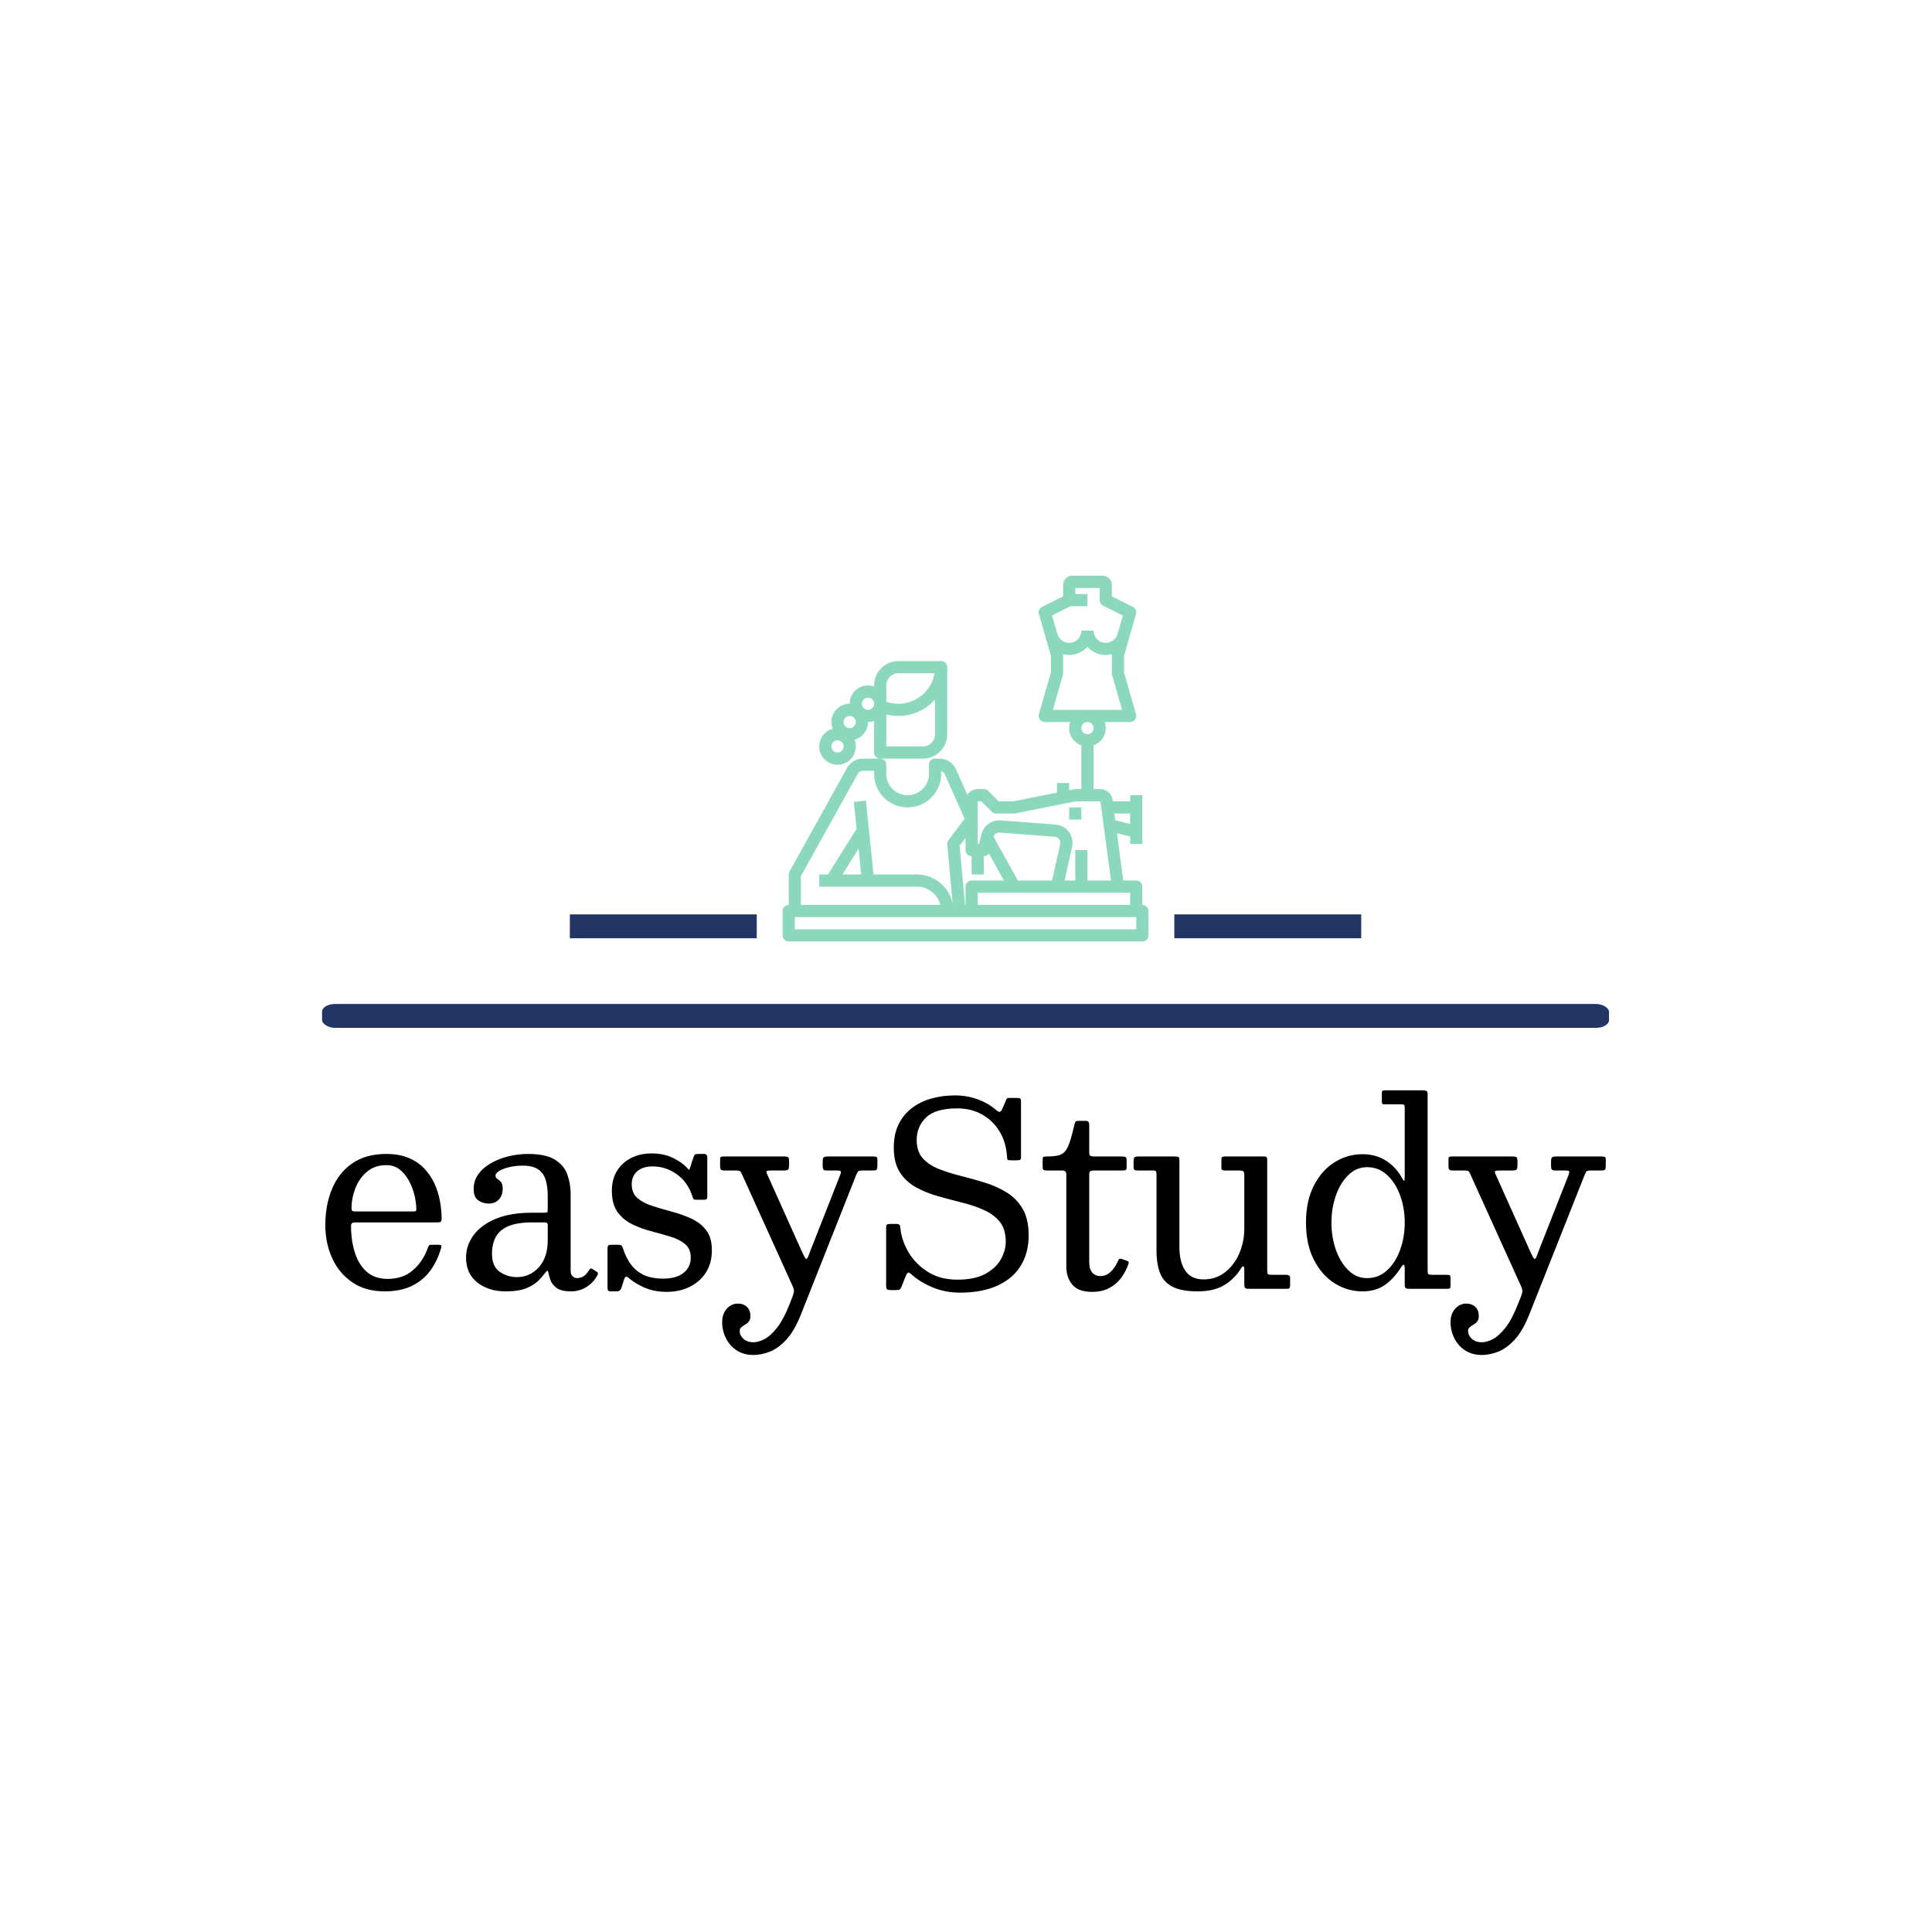 <svg xmlns="http://www.w3.org/2000/svg" version="1.1" xmlns:xlink="http://www.w3.org/1999/xlink" xmlns:svgjs="http://svgjs.dev/svgjs" width="1500" height="1500" viewBox="0 0 1500 1500"><rect width="1500" height="1500" fill="#ffffff"></rect><g transform="matrix(0.667,0,0,0.667,249.394,446.352)"><svg viewBox="0 0 396 240" data-background-color="#ffffff" preserveAspectRatio="xMidYMid meet" height="909" width="1500" xmlns="http://www.w3.org/2000/svg" xmlns:xlink="http://www.w3.org/1999/xlink"><g id="tight-bounds" transform="matrix(1,0,0,1,0.24,0.256)"><svg viewBox="0 0 395.52 239.487" height="239.487" width="395.52"><g><svg viewBox="0 0 397.498 240.684" height="239.487" width="395.52"><g><rect width="397.498" height="7.372" x="0" y="132.27" fill="#233565" opacity="1" stroke-width="0" stroke="transparent" fill-opacity="1" class="rect-yte-0" data-fill-palette-color="secondary" rx="1%" id="yte-0" data-palette-color="#233565"></rect></g><g transform="matrix(1,0,0,1,0.989,158.939)"><svg viewBox="0 0 395.52 81.745" height="81.745" width="395.52"><g id="textblocktransform"><svg viewBox="0 0 395.52 81.745" height="81.745" width="395.52" id="textblock"><g><svg viewBox="0 0 395.52 81.745" height="81.745" width="395.52"><g transform="matrix(1,0,0,1,0,0)"><svg width="395.52" viewBox="2.25 -39 251.58 52" height="81.745" data-palette-color="#000000"><path d="M2.25-12.5L2.25-12.5Q2.25-9 3.59-6.04 4.93-3.08 7.53-1.29 10.13 0.5 13.9 0.5L13.9 0.5Q17.07 0.5 19.3-0.6 21.53-1.7 22.93-3.64 24.33-5.58 25.03-8.13L25.03-8.13Q25.1-8.4 25-8.53 24.9-8.65 24.53-8.65L24.53-8.65 23.08-8.65Q22.7-8.65 22.6-8.49 22.5-8.33 22.4-8.05L22.4-8.05Q21.4-5.3 19.44-3.63 17.48-1.95 14.5-1.95L14.5-1.95Q11.93-1.95 10.34-3.39 8.75-4.83 8.03-7.2 7.3-9.58 7.3-12.33L7.3-12.33Q7.3-12.75 7.51-12.9 7.73-13.05 8.13-13.05L8.13-13.05 24.2-13.05Q24.73-13.05 24.91-13.16 25.1-13.28 25.1-13.78L25.1-13.78Q25.1-15.55 24.75-17.36 24.4-19.18 23.63-20.81 22.85-22.45 21.59-23.74 20.33-25.03 18.51-25.76 16.7-26.5 14.25-26.5L14.25-26.5Q10.23-26.5 7.56-24.66 4.9-22.83 3.58-19.66 2.25-16.5 2.25-12.5ZM19.4-15.2L8.1-15.2Q7.65-15.2 7.53-15.33 7.4-15.45 7.4-15.83L7.4-15.83Q7.4-17.8 8.15-19.75 8.9-21.7 10.43-23 11.95-24.3 14.25-24.3L14.25-24.3Q15.78-24.3 16.88-23.43 17.98-22.55 18.7-21.19 19.43-19.83 19.78-18.34 20.13-16.85 20.13-15.6L20.13-15.6Q20.13-15.35 20.01-15.28 19.9-15.2 19.4-15.2L19.4-15.2ZM29.9-6.15L29.9-6.15Q29.9-3 32.11-1.25 34.32 0.5 37.65 0.5L37.65 0.5Q40.3 0.5 41.85-0.16 43.4-0.83 44.2-1.68 45-2.53 45.4-3.08L45.4-3.08Q45.75-3.55 45.89-3.55 46.02-3.55 46.1-3.1L46.1-3.1Q46.2-2.5 46.51-1.65 46.82-0.8 47.73-0.15 48.65 0.5 50.52 0.5L50.52 0.5 50.55 0.5Q51.57 0.5 52.54 0.15 53.5-0.2 54.34-0.93 55.17-1.65 55.75-2.75L55.75-2.75Q55.92-3.15 55.6-3.35L55.6-3.35 54.7-3.9Q54.37-4.15 54.12-3.73L54.12-3.73Q53.47-2.7 52.87-2.4 52.27-2.1 51.75-2.1L51.75-2.1Q51.22-2.1 50.84-2.45 50.45-2.8 50.45-3.55L50.45-3.55 50.45-18.6Q50.45-20.63 49.81-22.44 49.17-24.25 47.36-25.38 45.55-26.5 42.05-26.5L42.05-26.5Q40.15-26.5 38.26-26.04 36.37-25.58 34.82-24.7 33.27-23.83 32.34-22.55 31.4-21.28 31.4-19.65L31.4-19.65Q31.4-18 32.3-17.38 33.2-16.75 34.35-16.75L34.35-16.75Q35.62-16.75 36.36-17.56 37.1-18.38 37.1-19.65L37.1-19.65Q37.1-20.63 36.75-21 36.4-21.38 36.05-21.59 35.7-21.8 35.7-22.25L35.7-22.25Q35.7-22.75 36.47-23.2 37.25-23.65 38.47-23.93 39.7-24.2 41.05-24.2L41.05-24.2Q43.05-24.2 44.11-23.44 45.17-22.68 45.56-21.35 45.95-20.03 45.95-18.35L45.95-18.35 45.95-15.6Q45.95-15.15 45.84-15.05 45.72-14.95 45.3-14.95L45.3-14.95 42.85-14.95Q38.55-14.95 35.67-13.73 32.8-12.5 31.35-10.5 29.9-8.5 29.9-6.15ZM35-6.9L35-6.9Q35-8.83 35.75-10.2 36.5-11.58 38.22-12.31 39.95-13.05 42.85-13.05L42.85-13.05 45.45-13.05Q45.95-13.05 45.95-12.55L45.95-12.55 45.95-9.55Q45.95-6.15 44.2-4.23 42.45-2.3 39.9-2.3L39.9-2.3Q38.02-2.3 36.51-3.35 35-4.4 35-6.9ZM74.35-18.23L74.35-18.23Q74.47-17.85 74.56-17.68 74.65-17.5 75.17-17.5L75.17-17.5 76.57-17.5Q77-17.5 77.15-17.61 77.3-17.73 77.3-18.13L77.3-18.13 77.3-25.8Q77.3-26.5 76.65-26.5L76.65-26.5 75.52-26.5Q75.05-26.5 74.9-26.4 74.75-26.3 74.62-25.95L74.62-25.95 73.97-23.98Q73.77-23.3 73.68-23.4 73.6-23.5 73.2-23.9L73.2-23.9Q72.2-24.93 70.47-25.76 68.75-26.6 66.3-26.6L66.3-26.6Q64.17-26.6 62.41-25.74 60.65-24.88 59.6-23.24 58.55-21.6 58.55-19.25L58.55-19.25Q58.55-16.63 59.67-15.08 60.8-13.53 62.56-12.68 64.32-11.83 66.3-11.31 68.27-10.8 70.03-10.26 71.8-9.73 72.92-8.8 74.05-7.88 74.05-6.15L74.05-6.15Q74.05-4.25 72.63-3.13 71.22-2 68.6-2L68.6-2Q66.52-2 65-2.65 63.47-3.3 62.42-4.63 61.37-5.95 60.72-7.98L60.72-7.98Q60.62-8.28 60.48-8.46 60.35-8.65 59.92-8.65L59.92-8.65 58.4-8.65Q57.97-8.65 57.83-8.49 57.7-8.33 57.7-7.88L57.7-7.88 57.7-0.18Q57.7 0.2 57.82 0.35 57.95 0.5 58.32 0.5L58.32 0.5 59.47 0.5Q59.87 0.5 60.08 0.34 60.3 0.18 60.4-0.1L60.4-0.1 60.97-1.9Q61.15-2.4 61.37-2.39 61.6-2.38 62-2.02L62-2.02Q63.15-1.03 65.03-0.21 66.92 0.6 69.35 0.6L69.35 0.6Q71.77 0.6 73.78-0.36 75.8-1.33 77-3.16 78.2-5 78.2-7.6L78.2-7.6Q78.2-10.08 77.06-11.54 75.92-13 74.13-13.81 72.35-14.63 70.33-15.16 68.32-15.7 66.52-16.28 64.72-16.85 63.58-17.82 62.45-18.8 62.45-20.55L62.45-20.55Q62.45-22.13 63.53-23.09 64.62-24.05 66.6-24.05L66.6-24.05Q69.12-24.05 71.28-22.53 73.45-21 74.35-18.23ZM80.22 6.55L80.22 6.55Q80.22 8.22 80.96 9.7 81.69 11.18 83.07 12.09 84.44 13 86.37 13L86.37 13Q87.82 13 89.48 12.39 91.14 11.78 92.76 10.06 94.37 8.35 95.67 5.1L95.67 5.1 106.49-22.2Q106.74-22.8 106.89-23.03 107.04-23.25 107.89-23.25L107.89-23.25 109.94-23.25Q110.52-23.25 110.62-23.48 110.72-23.7 110.72-24.25L110.72-24.25 110.72-25.4Q110.72-25.83 110.54-25.91 110.37-26 109.94-26L109.94-26 100.99-26Q100.37-26 100.17-25.83 99.97-25.65 99.97-25L99.97-25 99.97-24.15Q99.97-23.65 100.11-23.45 100.24-23.25 100.79-23.25L100.79-23.25 102.59-23.25Q103.39-23.25 103.51-23.1 103.62-22.95 103.42-22.4L103.42-22.4 97.62-7.65Q97.29-6.78 97.12-6.33 96.94-5.88 96.74-5.88L96.74-5.88Q96.59-5.88 96.41-6.24 96.22-6.6 95.87-7.35L95.87-7.35 89.07-22.5Q88.82-23.03 88.99-23.14 89.17-23.25 89.94-23.25L89.94-23.25 92.29-23.25Q93.02-23.25 93.19-23.44 93.37-23.63 93.37-24.38L93.37-24.38 93.37-25Q93.37-25.65 93.21-25.83 93.04-26 92.44-26L92.44-26 80.49-26Q80.14-26 79.98-25.93 79.82-25.85 79.82-25.5L79.82-25.5 79.82-24.1Q79.82-23.58 79.98-23.41 80.14-23.25 80.69-23.25L80.69-23.25 82.84-23.25Q83.59-23.25 83.76-23.1 83.92-22.95 84.14-22.45L84.14-22.45 93.97-0.75Q94.32 0 94.33 0.39 94.34 0.78 94.04 1.55L94.04 1.55 93.47 3Q92.29 6 91.02 7.63 89.74 9.25 88.54 9.88 87.34 10.5 86.37 10.5L86.37 10.5Q85.14 10.5 84.41 9.83 83.67 9.15 83.67 8.3L83.67 8.3Q83.67 7.9 83.88 7.66 84.09 7.43 84.41 7.24 84.72 7.05 85.03 6.84 85.34 6.63 85.56 6.28 85.77 5.93 85.77 5.35L85.77 5.35Q85.77 4.17 85.08 3.54 84.39 2.9 83.27 2.9L83.27 2.9Q82.49 2.9 81.79 3.34 81.09 3.78 80.66 4.59 80.22 5.4 80.22 6.55ZM136.17-26.18L136.17-26.18Q136.22-25.55 136.27-25.4 136.31-25.25 136.99-25.25L136.99-25.25 138.09-25.25Q138.56-25.25 138.75-25.34 138.94-25.43 138.94-25.9L138.94-25.9 138.94-36.68Q138.94-37.18 138.83-37.34 138.72-37.5 138.24-37.5L138.24-37.5 136.64-37.5Q136.34-37.5 136.25-37.45 136.17-37.4 136.06-37.2L136.06-37.2 135.29-35.43Q135.02-34.75 134.72-34.77 134.42-34.8 133.99-35.18L133.99-35.18Q132.49-36.48 130.4-37.24 128.31-38 125.94-38L125.94-38Q123.49-38 121.32-37.39 119.14-36.77 117.48-35.5 115.82-34.23 114.88-32.3 113.94-30.38 113.94-27.75L113.94-27.75Q113.94-24.75 115.13-22.9 116.32-21.05 118.28-19.96 120.24-18.88 122.59-18.21 124.94-17.55 127.29-16.96 129.64-16.38 131.6-15.51 133.56-14.65 134.75-13.19 135.94-11.73 135.94-9.25L135.94-9.25Q135.94-7.53 134.98-5.8 134.02-4.08 131.93-2.94 129.84-1.8 126.44-1.8L126.44-1.8Q123.04-1.8 120.62-3.34 118.19-4.88 116.83-7.2 115.47-9.53 115.24-11.9L115.24-11.9Q115.22-12.33 115.08-12.54 114.94-12.75 114.44-12.75L114.44-12.75 113.39-12.75Q112.87-12.75 112.65-12.66 112.44-12.58 112.44-12.05L112.44-12.05 112.44-0.6Q112.44-0.05 112.63 0.1 112.82 0.25 113.39 0.25L113.39 0.25 114.17 0.25Q114.89 0.25 115.08 0.15 115.27 0.05 115.47-0.45L115.47-0.45 116.24-2.38Q116.54-3.13 116.77-3.18 116.99-3.23 117.54-2.73L117.54-2.73Q119.24-1.23 121.68-0.24 124.12 0.75 126.94 0.75L126.94 0.75Q131.22 0.75 134.24-0.6 137.27-1.95 138.85-4.48 140.44-7 140.44-10.5L140.44-10.5Q140.44-13.73 139.25-15.74 138.06-17.75 136.1-18.95 134.14-20.15 131.79-20.88 129.44-21.6 127.09-22.19 124.74-22.78 122.78-23.55 120.82-24.33 119.63-25.66 118.44-27 118.44-29.25L118.44-29.25Q118.44-31.85 120.27-33.65 122.09-35.45 126.44-35.45L126.44-35.45Q129.14-35.45 131.27-34.26 133.39-33.08 134.68-30.99 135.97-28.9 136.17-26.18ZM160.04-4.88L160.04-4.88Q160.16-5.2 160.05-5.33 159.94-5.45 159.64-5.55L159.64-5.55 158.84-5.83Q158.44-5.98 158.3-5.9 158.16-5.83 157.99-5.45L157.99-5.45Q157.34-4.03 156.47-3.26 155.61-2.5 154.54-2.5L154.54-2.5Q153.54-2.5 152.94-3.18 152.34-3.85 152.34-5.35L152.34-5.35 152.34-22.43Q152.34-23 152.59-23.13 152.84-23.25 153.36-23.25L153.36-23.25 158.86-23.25Q159.31-23.25 159.5-23.34 159.69-23.43 159.69-23.88L159.69-23.88 159.69-25.18Q159.69-25.7 159.53-25.85 159.36-26 158.86-26L158.86-26 153.31-26Q152.84-26 152.59-26.13 152.34-26.25 152.34-26.78L152.34-26.78 152.34-32.27Q152.34-33 151.69-33L151.69-33 150.34-33Q149.79-33 149.66-32.85 149.54-32.7 149.44-32.27L149.44-32.27Q148.94-30.1 148.51-28.83 148.09-27.55 147.54-26.95 146.99-26.35 146.14-26.18 145.29-26 143.94-26L143.94-26Q143.46-26 143.32-25.91 143.19-25.83 143.19-25.35L143.19-25.35 143.19-24Q143.19-23.5 143.36-23.38 143.54-23.25 144.06-23.25L144.06-23.25 147.04-23.25Q147.49-23.25 147.66-23.05 147.84-22.85 147.84-22.4L147.84-22.4 147.84-4.3Q147.84-2.25 149.01-0.83 150.19 0.6 152.89 0.6L152.89 0.6Q154.84 0.6 156.25-0.14 157.66-0.88 158.6-2.13 159.54-3.38 160.04-4.88ZM165.56-22.43L165.56-7.55Q165.56-4.88 166.26-3.09 166.96-1.3 168.72-0.4 170.49 0.5 173.66 0.5L173.66 0.5Q176.94 0.5 178.97-0.79 181.01-2.08 182.21-4.08L182.21-4.08Q182.49-4.53 182.65-4.38 182.81-4.23 182.81-3.98L182.81-3.98 182.81-0.95Q182.81-0.38 182.96-0.19 183.11 0 183.66 0L183.66 0 191.11 0Q191.61 0 191.71-0.18 191.81-0.35 191.81-0.85L191.81-0.85 191.81-2.15Q191.81-2.55 191.56-2.65 191.31-2.75 190.96-2.75L190.96-2.75 188.16-2.75Q187.59-2.75 187.45-2.9 187.31-3.05 187.31-3.6L187.31-3.6 187.31-25.25Q187.31-25.68 187.21-25.84 187.11-26 186.71-26L186.71-26 178.91-26Q178.53-26 178.42-25.85 178.31-25.7 178.31-25.3L178.31-25.3 178.31-23.73Q178.31-23.4 178.5-23.33 178.69-23.25 179.01-23.25L179.01-23.25 181.76-23.25Q182.31-23.25 182.56-23.13 182.81-23 182.81-22.4L182.81-22.4 182.81-11.85Q182.81-9.28 181.84-6.99 180.86-4.7 179.06-3.28 177.26-1.85 174.81-1.85L174.81-1.85Q172.34-1.85 171.2-3.59 170.06-5.33 170.06-8.1L170.06-8.1 170.06-25.23Q170.06-25.78 169.87-25.89 169.69-26 169.11-26L169.11-26 161.96-26Q161.41-26 161.24-25.84 161.06-25.68 161.06-25.1L161.06-25.1 161.06-23.95Q161.06-23.45 161.26-23.35 161.46-23.25 161.96-23.25L161.96-23.25 164.91-23.25Q165.36-23.25 165.46-23.08 165.56-22.9 165.56-22.43L165.56-22.43ZM199.93-13L199.93-13Q199.93-15.85 200.81-18.34 201.68-20.83 203.26-22.36 204.83-23.9 206.93-23.9L206.93-23.9Q209.21-23.9 210.87-22.36 212.53-20.83 213.43-18.34 214.33-15.85 214.33-13L214.33-13Q214.33-10.15 213.43-7.66 212.53-5.18 210.87-3.64 209.21-2.1 206.93-2.1L206.93-2.1Q204.83-2.1 203.26-3.64 201.68-5.18 200.81-7.66 199.93-10.15 199.93-13ZM194.93-13L194.93-13Q194.93-8.75 196.47-5.73 198.01-2.7 200.53-1.1 203.06 0.5 206.03 0.5L206.03 0.5Q208.63 0.5 210.43-0.76 212.23-2.02 213.68-4.33L213.68-4.33Q214.03-4.85 214.18-4.71 214.33-4.58 214.33-3.93L214.33-3.93 214.33-0.9Q214.33-0.35 214.48-0.18 214.63 0 215.18 0L215.18 0 222.68 0Q223.13 0 223.23-0.13 223.33-0.25 223.33-0.73L223.33-0.73 223.33-2.1Q223.33-2.58 223.17-2.66 223.01-2.75 222.53-2.75L222.53-2.75 219.71-2.75Q219.16-2.75 219-2.88 218.83-3 218.83-3.55L218.83-3.55 218.83-38.25Q218.83-38.75 218.58-38.88 218.33-39 217.86-39L217.86-39 210.41-39Q210.13-39 209.98-38.91 209.83-38.83 209.83-38.53L209.83-38.53 209.83-36.88Q209.83-36.55 209.91-36.4 209.98-36.25 210.28-36.25L210.28-36.25 213.53-36.25Q214.03-36.25 214.18-36.16 214.33-36.08 214.33-35.58L214.33-35.58 214.33-22.33Q214.33-21.33 214.25-21.24 214.16-21.15 213.88-21.63L213.88-21.63Q212.63-23.93 210.63-25.19 208.63-26.45 206.03-26.45L206.03-26.45Q203.06-26.45 200.53-24.86 198.01-23.28 196.47-20.26 194.93-17.25 194.93-13ZM223.33 6.55L223.33 6.55Q223.33 8.22 224.07 9.7 224.81 11.18 226.18 12.09 227.56 13 229.48 13L229.48 13Q230.93 13 232.59 12.39 234.25 11.78 235.87 10.06 237.48 8.35 238.78 5.1L238.78 5.1 249.61-22.2Q249.86-22.8 250-23.03 250.16-23.25 251-23.25L251-23.25 253.06-23.25Q253.63-23.25 253.73-23.48 253.83-23.7 253.83-24.25L253.83-24.25 253.83-25.4Q253.83-25.83 253.66-25.91 253.48-26 253.06-26L253.06-26 244.11-26Q243.48-26 243.28-25.83 243.08-25.65 243.08-25L243.08-25 243.08-24.15Q243.08-23.65 243.22-23.45 243.36-23.25 243.91-23.25L243.91-23.25 245.71-23.25Q246.5-23.25 246.62-23.1 246.73-22.95 246.53-22.4L246.53-22.4 240.73-7.65Q240.41-6.78 240.23-6.33 240.06-5.88 239.86-5.88L239.86-5.88Q239.71-5.88 239.52-6.24 239.33-6.6 238.98-7.35L238.98-7.35 232.18-22.5Q231.93-23.03 232.11-23.14 232.28-23.25 233.06-23.25L233.06-23.25 235.41-23.25Q236.13-23.25 236.31-23.44 236.48-23.63 236.48-24.38L236.48-24.38 236.48-25Q236.48-25.65 236.32-25.83 236.16-26 235.56-26L235.56-26 223.61-26Q223.25-26 223.09-25.93 222.93-25.85 222.93-25.5L222.93-25.5 222.93-24.1Q222.93-23.58 223.09-23.41 223.25-23.25 223.81-23.25L223.81-23.25 225.96-23.25Q226.71-23.25 226.87-23.1 227.03-22.95 227.25-22.45L227.25-22.45 237.08-0.75Q237.43 0 237.44 0.39 237.46 0.78 237.16 1.55L237.16 1.55 236.58 3Q235.41 6 234.13 7.63 232.86 9.25 231.66 9.88 230.46 10.5 229.48 10.5L229.48 10.5Q228.25 10.5 227.52 9.83 226.78 9.15 226.78 8.3L226.78 8.3Q226.78 7.9 226.99 7.66 227.21 7.43 227.52 7.24 227.83 7.05 228.14 6.84 228.46 6.63 228.67 6.28 228.88 5.93 228.88 5.35L228.88 5.35Q228.88 4.17 228.19 3.54 227.5 2.9 226.38 2.9L226.38 2.9Q225.61 2.9 224.91 3.34 224.21 3.78 223.77 4.59 223.33 5.4 223.33 6.55Z" opacity="1" transform="matrix(1,0,0,1,0,0)" fill="#000000" class="wordmark-text-0" data-fill-palette-color="primary" id="text-0"></path></svg></g></svg></g></svg></g></svg></g><g transform="matrix(1,0,0,1,134.263,0)"><svg viewBox="0 0 128.972 112.972" height="112.972" width="128.972"><g><svg xmlns="http://www.w3.org/2000/svg" data-name="outline cut copy" viewBox="16 16 480 480" x="8" y="0" height="112.972" width="112.972" class="icon-icon-0" data-fill-palette-color="accent" id="icon-0"><rect x="392" y="320" width="16" height="16" fill="#8bd8bc" data-fill-palette-color="accent"></rect><path d="M488 448V424A8 8 0 0 0 480 416H463L454.724 353.928 472 358.246V368H488V304H472V312H449.138L448.855 309.885A16.05 16.05 0 0 0 433 296H424V238.624A23.985 23.985 0 0 0 438.624 208H472A8 8 0 0 0 479.692 197.8L464 142.88V121.12L479.692 66.2A8 8 0 0 0 475.578 56.848L448 43.056V28A12.013 12.013 0 0 0 436 16H396A12.013 12.013 0 0 0 384 28V43.056L356.422 56.845A8 8 0 0 0 352.308 66.197L368 121.12V142.88L352.308 197.8A8 8 0 0 0 360 208H393.376A23.985 23.985 0 0 0 408 238.624V296H400A8 8 0 0 0 398.431 296.155L392 297.441V288H376V300.642L319.208 312H299.308L285.652 298.343A8 8 0 0 0 280 296H272A15.99 15.99 0 0 0 258.377 303.651L243.533 270.251A24.02 24.02 0 0 0 221.6 256H216A8 8 0 0 0 208 264V276A28 28 0 0 1 152 276V264A8 8 0 0 0 144 256H121.414A24.01 24.01 0 0 0 100.435 268.345L25.007 404.115A8 8 0 0 0 24 408V448A8 8 0 0 0 16 456V488A8 8 0 0 0 24 496H488A8 8 0 0 0 496 488V456A8 8 0 0 0 488 448M393.889 56H416V40H400V32H432V48A8 8 0 0 0 436.422 55.155L462.483 68.187 455.28 93.4 455.092 93.334A16 16 0 0 1 424 88H408A16 16 0 0 1 376.908 93.334L376.72 93.4 369.52 68.187ZM383.689 146.2A8 8 0 0 0 384 144V120A8 8 0 0 0 383.926 118.943 31.81 31.81 0 0 0 416 109.132 31.81 31.81 0 0 0 448.074 118.943 8 8 0 0 0 448 120V144A8 8 0 0 0 448.308 146.2L461.4 192H370.61ZM424 216A8 8 0 1 1 416 208 8.01 8.01 0 0 1 424 216M472 448H272V432H472ZM255.305 448L248.246 370.339 256 360V376A8 8 0 0 0 264 384V408H280V384A8 8 0 0 0 286.651 380.443L306.4 416H264A8 8 0 0 0 256 424V448ZM380.188 368.273L369.583 416H324.707L292.688 358.364A7.96 7.96 0 0 1 300.859 353.013L372.992 358.562A8 8 0 0 1 380.192 368.273ZM472 328V341.754L452.453 336.867 451.271 328ZM272 312H276.687L290.343 325.657A8 8 0 0 0 296 328H320A8 8 0 0 0 321.569 327.845L400.792 312H433L446.866 416H416V376H400V416H385.973L395.808 371.744A24 24 0 0 0 374.22 342.608L302.086 337.06A23.945 23.945 0 0 0 276.962 355.168L273.754 368H272ZM40 410.073L114.421 276.115A8 8 0 0 1 121.414 272H136V276A44 44 0 0 0 224 276V272.368A8 8 0 0 1 228.912 276.751L254.782 334.957 233.6 363.2A8 8 0 0 0 232.033 368.725L239.145 446.949A48.08 48.08 0 0 0 192 408H135.221L125.291 311.184 109.375 312.816 112.995 348.116 75.566 408H64V424H192A32.056 32.056 0 0 1 222.987 448H40ZM119.138 408H94.438L115.659 374.047ZM480 480H32V464H480Z" fill="#8bd8bc" data-fill-palette-color="accent"></path><path d="M232 224V136A8 8 0 0 0 224 128H168A32.036 32.036 0 0 0 136 160V161.376A23.992 23.992 0 0 0 104 184 23.985 23.985 0 0 0 81.7 216.846 24.013 24.013 0 1 0 110.3 231.154 24.04 24.04 0 0 0 128 208 23.9 23.9 0 0 0 136 206.624V248A8 8 0 0 0 144 256H200A32.036 32.036 0 0 0 232 224M168 144H215.321A48.02 48.02 0 0 1 152 181.265V160A16.02 16.02 0 0 1 168 144M88 248A8 8 0 1 1 96 240 8.01 8.01 0 0 1 88 248M104 216A8 8 0 1 1 112 208 8.01 8.01 0 0 1 104 216M128 192A8 8 0 1 1 136 184 8.01 8.01 0 0 1 128 192M152 197.966A63.89 63.89 0 0 0 216 178.266V224A16.02 16.02 0 0 1 200 240H152Z" fill="#8bd8bc" data-fill-palette-color="accent"></path></svg></g></svg></g><g><rect width="57.73" height="7.372" y="104.6" x="263.235" fill="#233565" data-fill-palette-color="secondary"></rect><rect width="57.73" height="7.372" y="104.6" x="76.533" fill="#233565" data-fill-palette-color="secondary"></rect></g></svg></g><defs></defs></svg><rect width="395.52" height="239.487" fill="none" stroke="none" visibility="hidden"></rect></g></svg></g></svg>